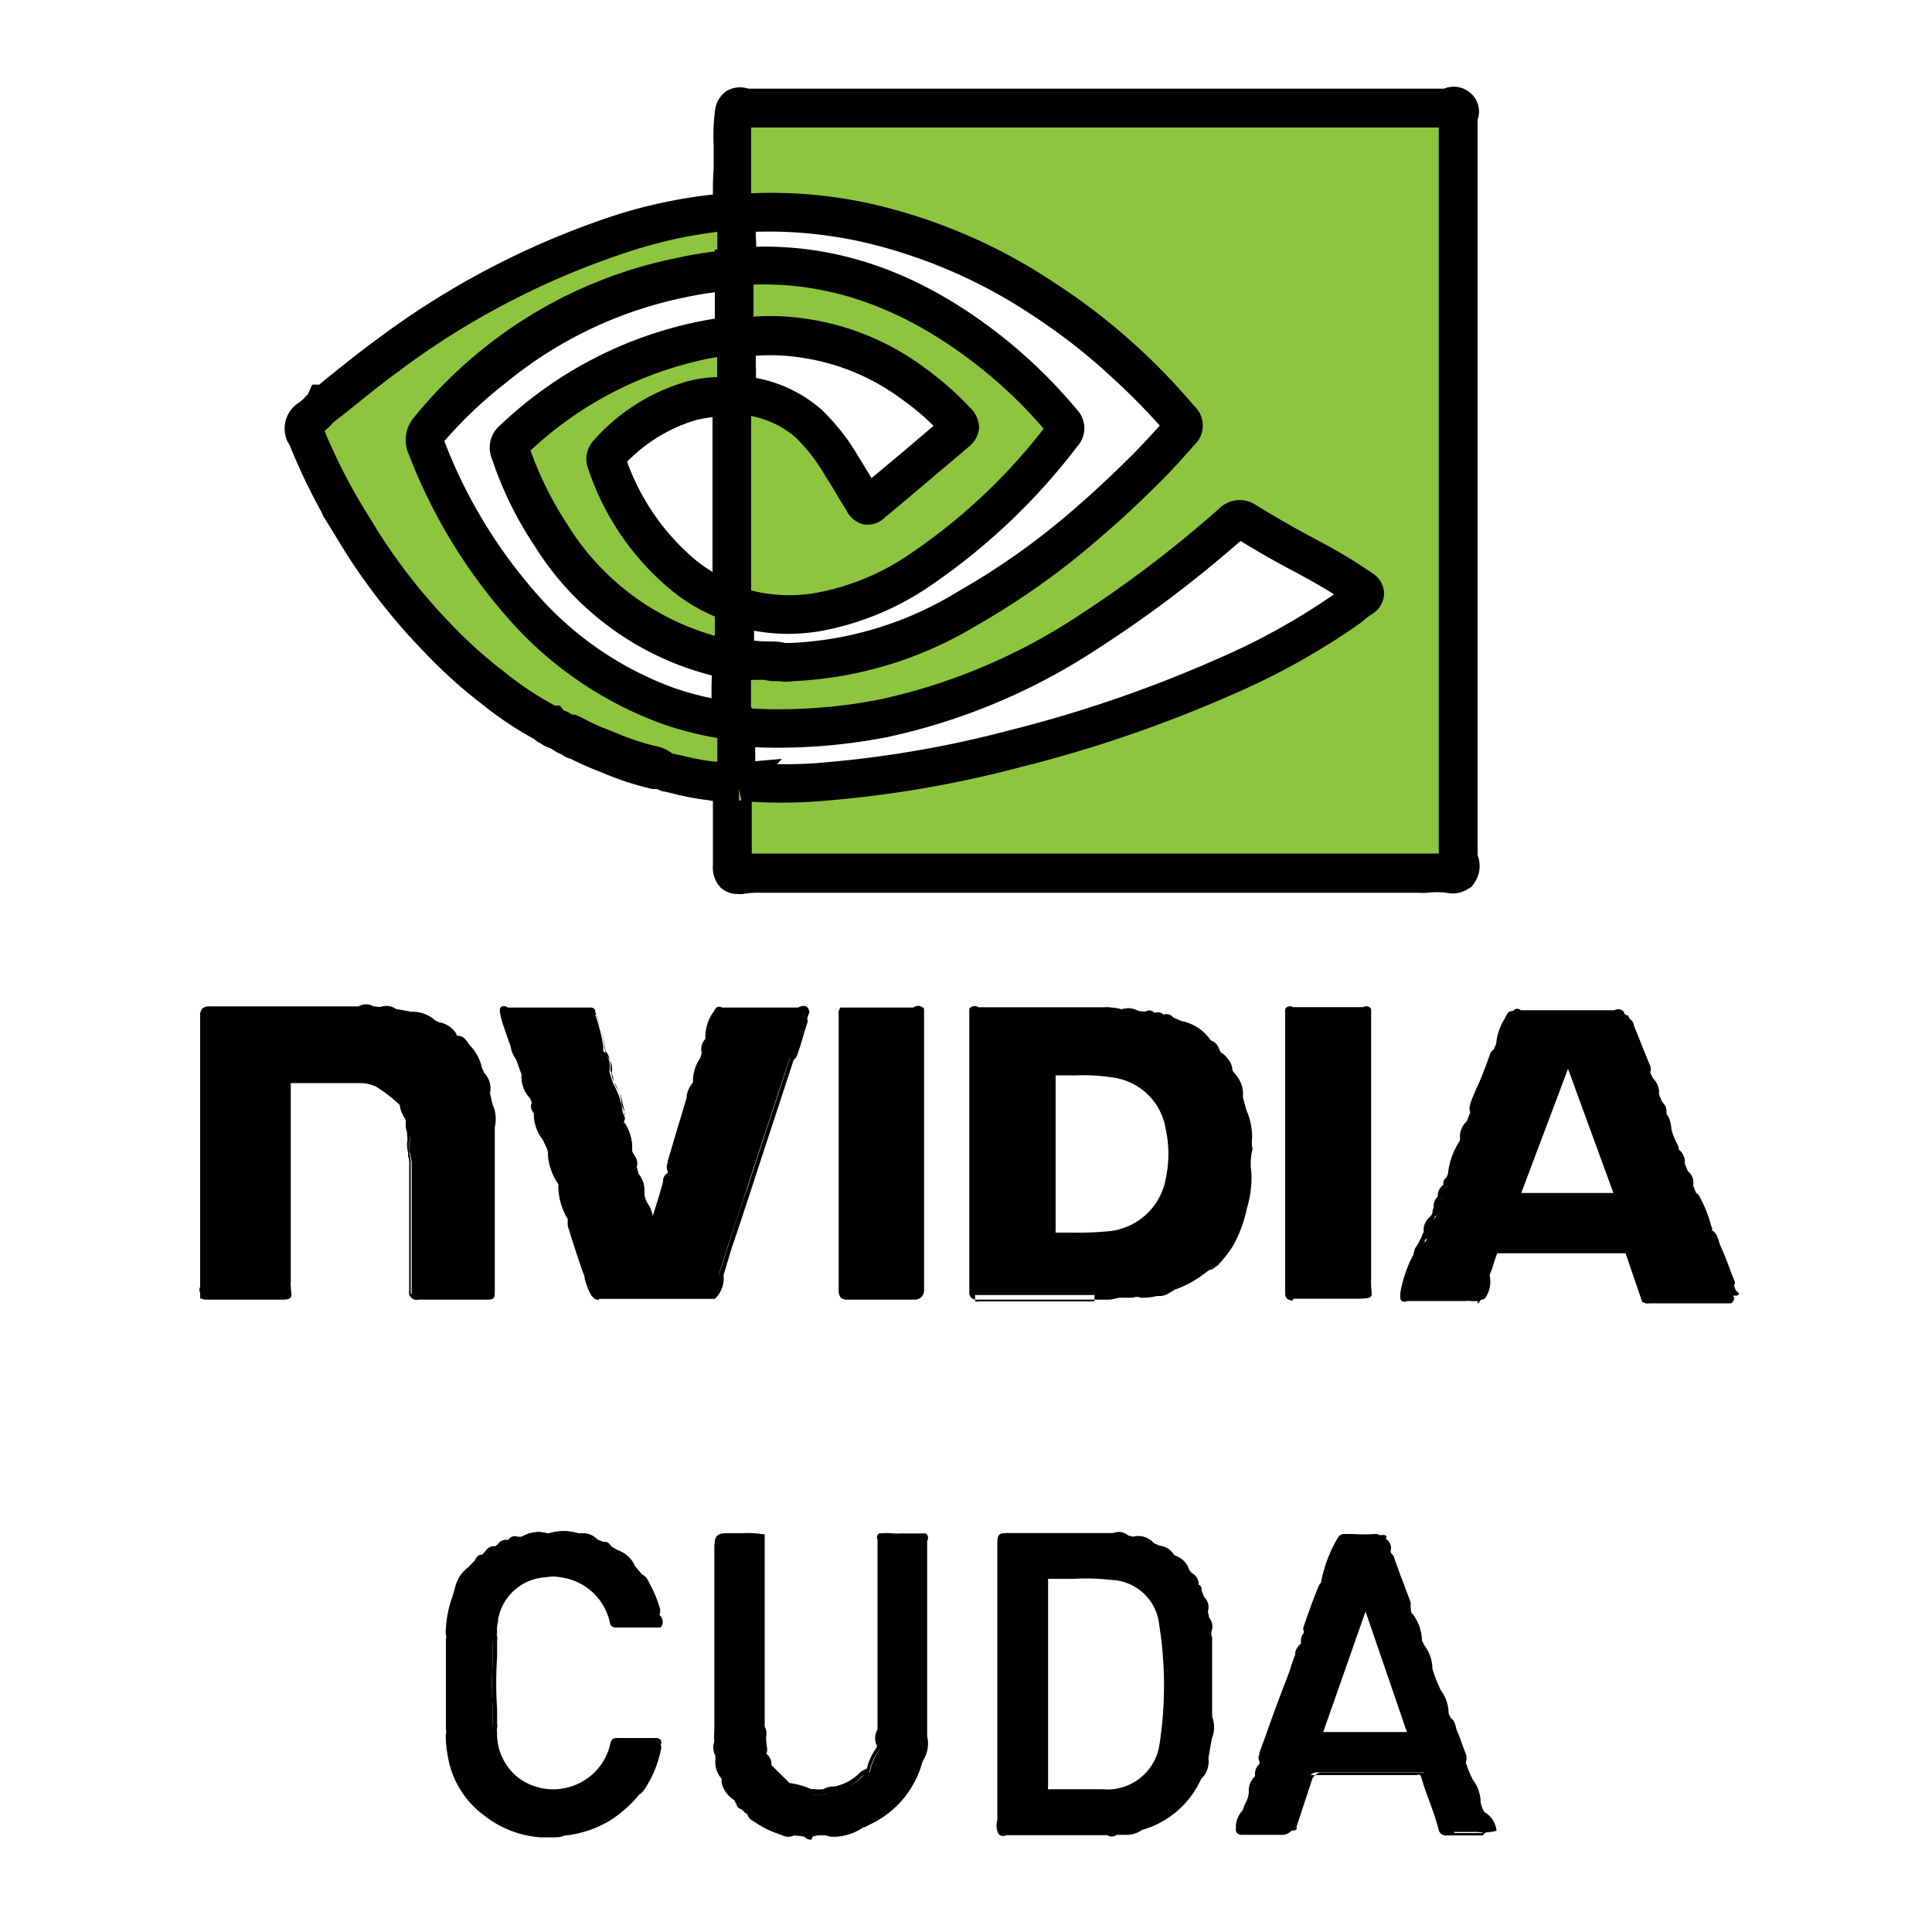<svg id="Layer_1" data-name="Layer 1" xmlns="http://www.w3.org/2000/svg" viewBox="0 0 100 100"><defs><style>.cls-1{fill:#8dc53f;}</style></defs><title>Nvidia Cuda</title><path class="cls-1" d="M75.48,6.05c0,.11,0,.23,0,.34V44.17c0,.12,0,.23,0,.35a.51.51,0,0,1,0,.65.48.48,0,0,1-.37.06,7.87,7.87,0,0,0-1.61-.06H39.53a5.47,5.47,0,0,0-1.34.1.26.26,0,0,1-.21-.06.83.83,0,0,1-.08-.49c0-1,0-2,0-3.06a7,7,0,0,0,0-1,.61.61,0,0,1,.05-.12.55.55,0,0,1,.48-.07,25.05,25.05,0,0,0,4.5,0,58,58,0,0,0,9.62-1.69A67.52,67.52,0,0,0,63.45,35a35.44,35.44,0,0,0,6.44-3.62c.21-.15.4-.32.61-.46s.22-.31,0-.46a24.38,24.38,0,0,0-2.24-1.37c-1.26-.7-2.53-1.37-3.75-2.13a.51.51,0,0,0-.71.07,62,62,0,0,1-7.74,5.84,31,31,0,0,1-10.33,4.28,28.82,28.82,0,0,1-6.75.49,1.63,1.63,0,0,1-.57-.1c-.17-.09-.43-.08-.49-.34a17.89,17.89,0,0,1,0-2.74c.16-.06.06-.25.16-.34a.69.69,0,0,1,.49,0c.63.11,1.29.09,1.93.18a1.43,1.43,0,0,0,.41,0,19.23,19.23,0,0,0,9.15-2.78,38.47,38.47,0,0,0,6.35-4.55c.91-.78,1.79-1.61,2.65-2.45.68-.67,1.32-1.37,2-2.09.29-.33.3-.4,0-.75a32.85,32.85,0,0,0-2.8-2.86A31.15,31.15,0,0,0,54,15.49a27.91,27.91,0,0,0-9.22-4A23.71,23.71,0,0,0,39,11a1.88,1.88,0,0,1-1-.09.5.5,0,0,1,0-.13c-.08-.91,0-1.81,0-2.72a13.4,13.4,0,0,1,0-2.1c.07-.46.12-.5.6-.38l.39,0h35.7l.38,0a.33.33,0,0,1,.45,0C75.61,5.72,75.52,5.89,75.48,6.05Z"/><path d="M38.17,46.27a1.24,1.24,0,0,1-.87-.33l-.14-.17a1.55,1.55,0,0,1-.26-1v-.66c0-.82,0-1.65,0-2.48,0-.11,0-.23,0-.35a5,5,0,0,0,0-.55V40.6l0-.14a1.42,1.42,0,0,1,.19-.48l.16-.19a1.42,1.42,0,0,1,1.23-.34,22.53,22.53,0,0,0,4.35,0,55.74,55.74,0,0,0,9.46-1.66A66.52,66.52,0,0,0,63,34.11a34.38,34.38,0,0,0,6.05-3.35c-.4-.25-.83-.5-1.31-.77l-.64-.35c-1-.52-1.94-1.06-2.89-1.64a63.25,63.25,0,0,1-7.66,5.75,32,32,0,0,1-10.66,4.41,29.64,29.64,0,0,1-7,.51,3,3,0,0,1-.86-.15l-.15-.07a1.32,1.32,0,0,1-1-1l0-.2a19.88,19.88,0,0,1,0-2.88l.06-.62.2-.08a1.42,1.42,0,0,1,.23-.28l.17-.13a1.66,1.66,0,0,1,1.16-.15,6.22,6.22,0,0,0,1,.09c.32,0,.63,0,.94.08l.08,0,.19,0a18,18,0,0,0,8.67-2.66,37.15,37.15,0,0,0,6.19-4.42c.84-.73,1.69-1.52,2.6-2.42.54-.53,1.08-1.11,1.66-1.75a32.58,32.58,0,0,0-2.48-2.5,30.28,30.28,0,0,0-4.08-3.19,26.62,26.62,0,0,0-8.89-3.83A22.32,22.32,0,0,0,39,12h-.17a2.31,2.31,0,0,1-1.36-.23l-.2-.11-.13-.19a1.17,1.17,0,0,1-.2-.42l0-.2c-.06-.73-.05-1.45,0-2.15V8.06c0-.19,0-.38,0-.56A9.91,9.91,0,0,1,37,5.8a1.44,1.44,0,0,1,.59-1.08,1.38,1.38,0,0,1,1.15-.13H74.74a1.31,1.31,0,0,1,1.41.26,1.26,1.26,0,0,1,.33,1.35V44.27a1.53,1.53,0,0,1-.22,1.5l-.1.14L76,46a1.45,1.45,0,0,1-1.13.21,4.29,4.29,0,0,0-1,0,3.08,3.08,0,0,1-.43,0H39.42a4.3,4.3,0,0,0-1,.07l-.19,0Zm.74-4.77v.18c0,.81,0,1.62,0,2.44v.06H74.47V6.6H38.88c0,.27,0,.56,0,.85s0,.41,0,.62v.67q0,.64,0,1.26H39a23.8,23.8,0,0,1,6.05.54,28.44,28.44,0,0,1,9.55,4.11A32.15,32.15,0,0,1,58.92,18a32.48,32.48,0,0,1,2.88,3,1.38,1.38,0,0,1,0,2.05c-.69.8-1.34,1.5-2,2.14-.94.93-1.82,1.75-2.7,2.5a39.12,39.12,0,0,1-6.51,4.66A20.07,20.07,0,0,1,41,35.26a2.16,2.16,0,0,1-.64,0c-.26,0-.52,0-.78-.07l-.71,0c0,.5,0,1,0,1.49H39a27.27,27.27,0,0,0,6.51-.47,30.31,30.31,0,0,0,10-4.14,61.73,61.73,0,0,0,7.61-5.76A1.49,1.49,0,0,1,65,26.14c1,.61,2,1.19,3.06,1.75l.65.35a25.1,25.1,0,0,1,2.32,1.43,1.26,1.26,0,0,1,.61,1.07,1.29,1.29,0,0,1-.63,1.05,2.83,2.83,0,0,0-.28.2l-.29.24a36.91,36.91,0,0,1-6.63,3.71,68.2,68.2,0,0,1-11,3.77A57.51,57.51,0,0,1,43,41.42,26.41,26.41,0,0,1,38.91,41.5Zm-.66-.67,0,.6h.12Zm0-.12,0,0Zm0-.28v.18h0ZM70,30.11Z"/><path d="M64.81,59.39a2.16,2.16,0,0,1,0-.51,3.38,3.38,0,0,0-.29-1.4c-.07-.24-.13-.47-.19-.71a1.43,1.43,0,0,0-.47-1.23l-.07-.15a.92.92,0,0,0-.48-.77c-.1,0-.11-.14-.16-.22s-.17-.35-.38-.39l-.08-.08a2.31,2.31,0,0,0-1.46-1l-.47-.2a.29.29,0,0,0-.38-.1c-.07,0-.1,0-.15-.07a.28.28,0,0,0-.31-.08h-.15c-.1-.07-.19-.15-.31-.08s-.36,0-.54-.08a1.4,1.4,0,0,0-.41-.13.5.5,0,0,0-.36.06h-.08a3.76,3.76,0,0,0-.66-.1.22.22,0,0,0-.11,0H50.65c-.12-.08-.24-.1-.34,0,0,4.86,0,9.73,0,14.6,0,.3.15.28.35.28h6a14.77,14.77,0,0,0,1.49,0l.69,0a.69.69,0,0,1,.49,0,3.07,3.07,0,0,0,.8-.09c.25,0,.55,0,.73-.29a5.3,5.3,0,0,0,1.92-1.08.35.35,0,0,0,.33-.16,6.51,6.51,0,0,0,.72-.94,7,7,0,0,0,.71-1.93,5.43,5.43,0,0,0,.23-1.88,3,3,0,0,1,.07-1.22A.56.56,0,0,0,64.81,59.39ZM60.46,61a3.41,3.41,0,0,1-3.16,2.87c-.86.11-1.72.05-2.58.08-.24,0-.23-.11-.23-.28V59.74c0-1.31,0-2.62,0-3.92,0-.25.06-.33.31-.32a18.68,18.68,0,0,1,2.8.11,3.39,3.39,0,0,1,2.86,2.79A6.33,6.33,0,0,1,60.46,61Z"/><path d="M57.45,67.27h-6.8a.49.49,0,0,1-.38-.1.42.42,0,0,1-.1-.32q0-3.48,0-7c0-2.54,0-5.09,0-7.63v0l0,0a.33.33,0,0,1,.47-.08h6.56a.33.33,0,0,1,.15,0,2.86,2.86,0,0,1,.69.1h0a.63.63,0,0,1,.42,0l.14,0a.91.91,0,0,1,.29.1l.17,0a.56.56,0,0,0,.28,0,.31.31,0,0,1,.39.07h.09a.43.43,0,0,1,.41.11l0,0a.42.42,0,0,1,.49.14l.44.19a2.38,2.38,0,0,1,1.51,1l0,0a.67.67,0,0,1,.43.44.59.59,0,0,1,0,.08c0,.06,0,.08.06.09a1,1,0,0,1,.55.84l.06.12a1.51,1.51,0,0,1,.48,1.29l.18.67a2.29,2.29,0,0,1,.27,1.06l0,.38a2.75,2.75,0,0,0,0,.5h0a.81.81,0,0,1,0,.16,2.53,2.53,0,0,0-.08,1v.17a4.3,4.3,0,0,1-.15,1.6c0,.1,0,.21-.08.32a7.1,7.1,0,0,1-.72,2,4.32,4.32,0,0,1-.53.72l-.2.24a.5.5,0,0,1-.39.21,5.23,5.23,0,0,1-1.89,1.06.87.87,0,0,1-.61.28l-.16,0a3,3,0,0,1-.84.09h0a.51.51,0,0,0-.4,0h-.73A5.16,5.16,0,0,1,57.45,67.27ZM56.66,67h.4c.34,0,.7,0,1,0l.68,0a.8.8,0,0,1,.53,0,2.43,2.43,0,0,0,.75-.08l.19,0c.19,0,.36-.05.46-.21l0,0h0a5,5,0,0,0,1.88-1.06l0,0h.06c.06,0,.11,0,.2-.11l.21-.24a3.6,3.6,0,0,0,.5-.68,6.92,6.92,0,0,0,.7-1.89c0-.11,0-.22.07-.33a3.93,3.93,0,0,0,.15-1.52v-.17a2.59,2.59,0,0,1,.09-1.1v-.07a1.93,1.93,0,0,1,0-.53c0-.11,0-.24,0-.37a2,2,0,0,0-.24-1v0l-.2-.73v0a1.27,1.27,0,0,0-.43-1.13l0,0-.09-.2a.76.76,0,0,0-.41-.67.33.33,0,0,1-.18-.21l0-.06c-.09-.19-.15-.3-.3-.33h0l-.11-.1a2.17,2.17,0,0,0-1.4-.91l-.53-.25c-.1-.11-.16-.11-.23-.07a.27.27,0,0,1-.26-.06l0,0a.17.17,0,0,0-.19-.05H59.7l0,0c-.11-.09-.13-.09-.17-.07a.61.61,0,0,1-.45,0,.53.53,0,0,0-.17,0h0l0,0a.44.44,0,0,0-.21-.07l-.16,0a.41.41,0,0,0-.27,0l0,0H58a2.84,2.84,0,0,0-.65-.1h0l0,0H50.61l0,0c-.08-.06-.12,0-.14,0q0,3.8,0,7.59,0,3.48,0,7c0,.1,0,.13,0,.14a.37.37,0,0,0,.17,0h6Zm-2-2.93a.35.35,0,0,1-.25-.09.36.36,0,0,1-.09-.3c0-1,0-2,0-3V58.71c0-1,0-1.93,0-2.89a.47.47,0,0,1,.1-.35.5.5,0,0,1,.35-.1h.9a10.36,10.36,0,0,1,1.92.11,3.5,3.5,0,0,1,2.95,2.89,6.18,6.18,0,0,1,0,2.64h0a3.54,3.54,0,0,1-3.27,3,13.3,13.3,0,0,1-1.66.06H54.7Zm-.08-.27s0,0,.1,0h.93a15,15,0,0,0,1.63-.06A3.32,3.32,0,0,0,60.34,61h0a6,6,0,0,0,0-2.54,3.2,3.2,0,0,0-2.75-2.69,9.79,9.79,0,0,0-1.87-.11H54.8c-.12,0-.15,0-.16,0s0,0,0,.16c0,1,0,1.93,0,2.9v1.94c0,1,0,2,0,3a.45.45,0,0,0,0,.14Z"/><path d="M19.36,56.05a2.26,2.26,0,0,0-.88-.2c-1.23,0-2.45,0-3.68,0a.7.7,0,0,0,0,.38v10a1.61,1.61,0,0,0,0,.31c.09.59.09.59-.49.59H10.86a.67.67,0,0,1-.37,0l0-.23a.21.21,0,0,1,0-.23c0-.58,0-1.15,0-1.73,0-4.1,0-8.21,0-12.31,0-.29.06-.38.37-.38,2.57,0,5.15,0,7.73,0a.62.62,0,0,1,.69,0h.11a.66.66,0,0,0,.44,0,.78.78,0,0,1,.61.14l.85.16a1.53,1.53,0,0,1,1.15.41l.24.12a1.2,1.2,0,0,1,.84.56.19.19,0,0,0,.16.14c.26,0,.35.21.48.37a2.62,2.62,0,0,1,.66,1.18l.14.32a1,1,0,0,1,.27,1l.15.62a1.87,1.87,0,0,1,.11,1.12v8.28c0,.57.07.5-.52.5H21.65c-.26,0-.35-.05-.34-.35,0-2.22,0-4.43,0-6.65a2.38,2.38,0,0,0-.11-.53,2,2,0,0,1,0-.48,1.26,1.26,0,0,0,0-.43A1.29,1.29,0,0,1,21,58c0-.07,0-.13-.06-.16a1.32,1.32,0,0,1-.25-.69c0-.06,0-.07-.06-.08A7.62,7.62,0,0,0,19.36,56.05Z"/><path d="M10.68,67.27a.5.5,0,0,1-.26-.06l-.06,0V66.9a.29.29,0,0,1,0-.29v-.52c0-.39,0-.79,0-1.18V63.54c0-3.65,0-7.29,0-10.94a.55.55,0,0,1,.11-.4.6.6,0,0,1,.39-.11h7.7a.75.75,0,0,1,.77,0h.1a.63.63,0,0,0,.36,0,.87.87,0,0,1,.7.13l.8.15a1.72,1.72,0,0,1,1.23.44l.19.1a1.29,1.29,0,0,1,.92.62c0,.07,0,.07.06.08.27,0,.4.18.51.33l.06.09.09.11a2.34,2.34,0,0,1,.59,1.11l.12.28a1.15,1.15,0,0,1,.3,1.06l.14.59a1.83,1.83,0,0,1,.11,1.17V66.8c0,.2,0,.31-.07.39s-.19.08-.39.08H21.65a.39.39,0,0,1-.47-.47c0-1.48,0-3,0-4.46V60.15a1.28,1.28,0,0,0-.06-.33c0-.06,0-.11,0-.17a1.8,1.8,0,0,1-.05-.51.92.92,0,0,0,0-.38,1.27,1.27,0,0,0,0-.14,1.36,1.36,0,0,1-.06-.64v0h0l0,0a1.48,1.48,0,0,1-.27-.74l0,0a7.59,7.59,0,0,0-1.28-1,2,2,0,0,0-.82-.18c-1.19,0-2.4,0-3.59,0a.76.76,0,0,0,0,.16.34.34,0,0,1,0,.1V66.32a.74.74,0,0,0,0,.21c0,.34.08.5,0,.62s-.26.12-.59.12H10.86s-.06,0-.08,0ZM10.61,67a.74.74,0,0,0,.15,0h3.52a1.25,1.25,0,0,0,.4,0,1.88,1.88,0,0,0,0-.42.76.76,0,0,1,0-.26V56.24a.28.28,0,0,0,0-.09.58.58,0,0,1,.07-.35l0-.06h.07c1.22-.06,2.46,0,3.66,0a2.4,2.4,0,0,1,.95.2h0a8.32,8.32,0,0,1,1.3,1,.17.17,0,0,1,.11.08.37.37,0,0,1,0,.12,1.29,1.29,0,0,0,.19.58.2.2,0,0,1,.1.3,1,1,0,0,0,.06.5.65.65,0,0,1,0,.13,1,1,0,0,1,0,.45,1.75,1.75,0,0,0,0,.46c0,.06,0,.11,0,.16a1.24,1.24,0,0,1,.07.4v2.19c0,1.47,0,3,0,4.47,0,.13,0,.17,0,.18s.15,0,.19,0h3.71s0-.11,0-.2V58.36a1.68,1.68,0,0,0-.09-1.07l-.17-.67v0a.89.89,0,0,0-.24-.87l0,0-.14-.35a2.24,2.24,0,0,0-.55-1l-.09-.11a.86.86,0,0,1-.07-.1c-.1-.15-.16-.22-.31-.22a.33.33,0,0,1-.27-.21,1,1,0,0,0-.75-.49h0l-.24-.13a1.48,1.48,0,0,0-1.08-.4h0l-.92-.18a.59.59,0,0,0-.51-.11.72.72,0,0,1-.48,0h-.13l0,0c-.17-.13-.33-.1-.57,0H10.85c-.12,0-.18,0-.21,0a.43.43,0,0,0,0,.22c0,3.65,0,7.29,0,10.94v1.37c0,.39,0,.79,0,1.18v.59l0,0s0,0,0,.11l0,0Z"/><path d="M89.86,66.81a2.72,2.72,0,0,1-.11-.25.31.31,0,0,0,0-.32c-.23-.57-.42-1.16-.68-1.71-.13-.27-.13-.61-.4-.81-.1,0,0-.16-.09-.23A6.43,6.43,0,0,0,88,62a.43.43,0,0,0-.21-.25l-.15-.39a.88.88,0,0,0-.31-.77l-.16-.39a.71.71,0,0,0-.25-.68.07.07,0,0,1-.06-.09s0-.09,0-.13a3.52,3.52,0,0,1-.39-1,1,1,0,0,0-.29-.73s0,0,0,0c0-.24,0-.5-.29-.65l-.15-.38a1.16,1.16,0,0,0-.35-.92,2.56,2.56,0,0,1-.11-.24.58.58,0,0,0-.06-.41l-.84-2.11c0-.11-.08-.24-.21-.31s-.09-.22-.22-.26a.37.37,0,0,0-.38,0H78.71a.25.25,0,0,0-.4.06,3.45,3.45,0,0,0-.52,1.49,3.05,3.05,0,0,0-.13.32.39.39,0,0,0-.21.26c-.32.86-.68,1.71-1,2.56,0,.13-.14.26,0,.4-.07.18-.14.36-.22.54a1,1,0,0,0-.32.85c0,.09,0,.2-.14.24a3.79,3.79,0,0,0-.6,1.62.66.66,0,0,1-.19.38c0,.07-.12.13-.08.23s0,.12,0,.16a.59.59,0,0,0-.24.53.24.24,0,0,0,0,.08.58.58,0,0,0-.2.55c-.09.18-.07.41-.25.54a.79.79,0,0,0-.21.62c0,.2-.17.33-.19.52-.28.13-.23.44-.34.66a6.87,6.87,0,0,0-.72,2,.59.59,0,0,0,0,.13c0,.3.19.18.3.19,1,0,2,0,2.93,0,.29,0,.57.14.87,0A1.49,1.49,0,0,0,77.1,66c.21-.48.3-1,.55-1.47a.4.4,0,0,1,.26,0h6.38a.39.39,0,0,1,.26,0l.87,2.53c.13.1.27,0,.41,0,1.35,0,2.71,0,4.06,0C90.09,67,90,66.91,89.86,66.81Zm-11.3-4.89L81.17,55c.85,2.35,1.68,4.62,2.52,6.92Z"/><path d="M76.48,67.34a1.86,1.86,0,0,1-.34,0,1.45,1.45,0,0,0-.3,0c-1.07,0-2.12,0-2.93,0h-.06a.33.33,0,0,1-.3,0c-.1-.09-.07-.24-.07-.29l0-.13a6.47,6.47,0,0,1,.69-2l0-.08a.8.8,0,0,0,.06-.2,4.71,4.71,0,0,0,.38-.69c0-.09.09-.15.08-.22A.85.85,0,0,1,74,63a.43.43,0,0,0,.15-.29c0-.06,0-.12.06-.19a.68.68,0,0,1,.21-.59v0a.68.68,0,0,1,.3-.61v0a.29.29,0,0,1,.08-.31l0,0a.48.48,0,0,0,.15-.3,3.89,3.89,0,0,1,.62-1.68l0,0,0,0s0,0,0-.09v0a1.08,1.08,0,0,1,.35-.9l.18-.47a.53.53,0,0,1,0-.4l0-.05c.13-.35.28-.7.42-1s.41-1,.59-1.52a.51.51,0,0,1,.23-.3c0-.09.07-.17.1-.26a2.89,2.89,0,0,1,.41-1.26c.05-.08.09-.17.13-.25a.33.33,0,0,1,.23-.19.38.38,0,0,1,.32.06h4.78a.52.52,0,0,1,.47,0,.39.39,0,0,1,.2.2.56.56,0,0,0,0,.08.6.6,0,0,1,.23.32v0c.18.44.36.88.53,1.32l.32.78a.78.78,0,0,1,.07.45l.09.18a1.25,1.25,0,0,1,.36,1l.13.32a.8.8,0,0,1,.3.64v.06a1.21,1.21,0,0,1,.31.79,3.26,3.26,0,0,0,.36.92.19.19,0,0,1,.06.21h0a.84.84,0,0,1,.3.76l.13.33a.93.93,0,0,1,.33.83c0,.1.09.2.13.31a.5.5,0,0,1,.23.31,3.89,3.89,0,0,0,.21.53,2.78,2.78,0,0,1,.31,1,.23.23,0,0,1,0,.11.1.1,0,0,0,0,0,1,1,0,0,1,.36.6,1.58,1.58,0,0,0,.09.26c.16.34.29.69.42,1s.17.46.27.69a.53.53,0,0,1,0,.38l.08.16h0c.07.08.17.17.15.3a.28.28,0,0,1-.16.22l0,0h-4.2a.53.53,0,0,1-.39-.08l0,0-.86-2.51h-6.7a5,5,0,0,0-.31.79c-.06.2-.13.41-.21.61a1.59,1.59,0,0,1-.43,1.21l0,0A.65.65,0,0,1,76.48,67.34ZM75.85,67a1.86,1.86,0,0,1,.34,0,1,1,0,0,0,.45,0A1.38,1.38,0,0,0,77,66v0c.08-.2.15-.41.22-.61a4.85,4.85,0,0,1,.33-.87l0,0a.39.39,0,0,1,.28-.07h6.48a.48.48,0,0,1,.29.07l0,0L85.53,67a.33.33,0,0,0,.18,0h4.14l0,0-.09-.09,0,0-.15-.3,0-.06s0-.1,0-.2-.19-.48-.27-.71-.26-.68-.41-1a1.82,1.82,0,0,1-.11-.3.81.81,0,0,0-.26-.46.26.26,0,0,1-.12-.22v0l0,0v0a2.45,2.45,0,0,0-.29-.94,4.66,4.66,0,0,1-.22-.56.3.3,0,0,0-.14-.18l0,0,0,0-.15-.38V61.3a.7.7,0,0,0-.27-.66l0,0-.17-.42v0a.57.57,0,0,0-.2-.55.3.3,0,0,1-.1-.09.19.19,0,0,1,0-.15h0l0,0a3.8,3.8,0,0,1-.4-1,.89.89,0,0,0-.24-.65h0l0-.07a.11.11,0,0,1,0-.08v-.05c0-.24-.05-.39-.21-.48l0,0-.18-.46v0a1,1,0,0,0-.31-.82l0,0-.14-.29,0-.05a.4.4,0,0,0,0-.29l-.33-.81c-.17-.44-.35-.88-.53-1.32l0-.05a.38.38,0,0,0-.13-.21.37.37,0,0,1-.13-.16c0-.06,0-.07-.06-.08s-.21-.07-.28,0l0,0H78.67l0,0a.19.19,0,0,0-.15,0s0,0-.06,0l-.14.27a2.61,2.61,0,0,0-.38,1.17v0a3.05,3.05,0,0,1-.13.32l0,0,0,0a.3.3,0,0,0-.14.19c-.19.51-.4,1-.6,1.52L76.55,57l0,.06c0,.12-.06.17,0,.23l0,0-.27.64a.89.89,0,0,0-.29.74v0l0,.07a.33.33,0,0,1-.17.26,3.7,3.7,0,0,0-.56,1.53A.67.67,0,0,1,75,61l0,0c0,.05,0,.05,0,.07a.25.25,0,0,1-.11.33c-.12.07-.16.21-.17.42a.81.81,0,0,1,0,.11l0,0c-.15.17-.21.28-.17.43l0,0,0,0a.84.84,0,0,0,0,.17.68.68,0,0,1-.24.41.64.64,0,0,0-.15.5.58.58,0,0,1-.12.38.48.48,0,0,0-.08.18v.07l-.07,0c-.13.06-.16.17-.2.34a1.21,1.21,0,0,1-.08.25l0,.08a6.56,6.56,0,0,0-.68,1.87l0,.14a.15.15,0,0,0,0,.08l.08,0h.1c.81,0,1.86,0,2.92,0Zm11-7.66h.11l-.12,0A0,0,0,0,0,86.8,59.35ZM83.87,62H78.38l2.79-7.4.11.32,2.53,6.92Zm-5.13-.25h4.77l-2.35-6.43Z"/><path d="M26.29,52.22l4.31,0s.11,0,.12.08a8.06,8.06,0,0,1,.51,1.91c0,.08-.05.18.05.24a1.12,1.12,0,0,1,.26,1,5.73,5.73,0,0,0,.23.7,3.66,3.66,0,0,1,.44,1.29c0,.18.18.35.09.56v.15a2.2,2.2,0,0,1,.42,1.4l.05.22a.58.58,0,0,1,.19.63l.11.45a1,1,0,0,1,.27.86,1.41,1.41,0,0,0,.19.6c.26.34.25.78.44,1.2.23-.78.49-1.51.68-2.26,0-.15,0-.32.22-.39a.2.2,0,0,0,0-.24c-.07-.16,0-.3,0-.45.33-1.09.65-2.18,1-3.28a1.69,1.69,0,0,1,.27-.67c0-.08.15-.11.1-.23a2,2,0,0,1,.29-1.08,1.07,1.07,0,0,0,.17-.46.58.58,0,0,1,.16-.61s.07,0,.06-.08a2.09,2.09,0,0,1,.4-1.39l.08-.15a.16.16,0,0,1,.22,0h3.62c.35-.14.42-.12.44.15l-.12.32a.25.25,0,0,1,0,.22c-.18.55-.32,1.11-.52,1.65a.35.35,0,0,1-.16.2q-1.11,3.36-2.21,6.72c-.49,1.49-1,3-1.46,4.47a1.29,1.29,0,0,1-.4,1.19H31.24c-.13,0-.28.06-.4-.06L30.77,67a5.26,5.26,0,0,1-.48-1.29c-.24-.71-.48-1.43-.7-2.15a.82.82,0,0,1-.06-.41c0-.08.06-.19-.07-.23A3.12,3.12,0,0,1,29,61.4c0-.12,0-.21-.08-.31a2.79,2.79,0,0,1-.53-1.47,1.53,1.53,0,0,0-.17-.69,2.12,2.12,0,0,1-.46-1.39c0-.06,0-.06-.07-.08s-.19-.22-.08-.38a.7.7,0,0,0-.13-.39,1.44,1.44,0,0,1-.34-1.07l-.31-.85a2.53,2.53,0,0,1-.35-.87c-.16-.45-.32-.89-.44-1.34C26,52.36,25.93,52.12,26.29,52.22Z"/><path d="M31,67.28a.37.37,0,0,1-.28-.11l-.09-.08a3.29,3.29,0,0,1-.37-.94c0-.12-.07-.25-.12-.38-.29-.85-.51-1.52-.7-2.15v0a.79.79,0,0,1-.05-.41.17.17,0,0,1,0-.1v0h0l0,0a3.39,3.39,0,0,1-.49-1.6v0s0-.07,0-.13a.36.36,0,0,0,0-.09,3,3,0,0,1-.54-1.51v0a.76.76,0,0,0-.1-.43L28.1,59a2.14,2.14,0,0,1-.47-1.41l-.05,0,0-.05a.4.4,0,0,1-.06-.43.58.58,0,0,0-.11-.29A1.55,1.55,0,0,1,27,55.63l-.29-.8a1.59,1.59,0,0,1-.28-.64c0-.08-.05-.17-.08-.25-.15-.43-.32-.89-.44-1.35,0-.11-.09-.32,0-.44s.3-.07.37,0h0l4.29,0c.17,0,.22.1.24.16l0,.07a7.8,7.8,0,0,1,.49,1.87v.09a.11.11,0,0,0,0,0l0,0a1.28,1.28,0,0,1,.29,1.06,1.47,1.47,0,0,1,.08.28,1.11,1.11,0,0,0,.13.36,2.52,2.52,0,0,1,.37,1c0,.11,0,.21.08.32a.69.69,0,0,0,.05.13.69.69,0,0,1,0,.48v.09a2.43,2.43,0,0,1,.42,1.44l0,.15a.72.72,0,0,1,.21.69l.1.39a1.09,1.09,0,0,1,.27.92l0,.09a1.09,1.09,0,0,0,.15.45,2,2,0,0,1,.3.73l0,.13.14-.44c.16-.49.31-1,.43-1.44a.64.64,0,0,1,0-.07.47.47,0,0,1,.24-.39.08.08,0,0,0,0-.08.55.55,0,0,1,0-.46.31.31,0,0,0,0-.08c.21-.68.4-1.35.6-2,.13-.42.25-.84.38-1.26l0-.12a1.48,1.48,0,0,1,.25-.58.27.27,0,0,1,.08-.1l0,0v0a2.07,2.07,0,0,1,.3-1.15,1,1,0,0,0,.15-.39.73.73,0,0,1,.19-.71l0,0a2.23,2.23,0,0,1,.43-1.42l.08-.14a.26.26,0,0,1,.35-.07H41.3c.18-.08.33-.12.45-.05a.38.38,0,0,1,.14.31v0l-.11.29a.41.41,0,0,1,0,.27c-.07.21-.14.42-.2.64s-.2.67-.32,1a.51.51,0,0,1-.18.25l-.55,1.68q-.82,2.49-1.64,5c-.33,1-.65,2-1,3L37.45,66A1.47,1.47,0,0,1,37,67.23l0,0H31Zm-.17-.34.06,0s.1,0,.21,0h5.74A1.22,1.22,0,0,0,37.2,66v0l.48-1.49c.32-1,.64-2,1-3,.54-1.66,1.09-3.33,1.64-5l.58-1.78,0,0s.07-.06.1-.14c.12-.32.22-.67.32-1s.13-.43.2-.64a.11.11,0,0,0,0-.11l0-.06.13-.35c0-.07,0-.09,0-.1l-.24.09H37.66l0,0,0,0-.08.14a2,2,0,0,0-.38,1.31A.19.19,0,0,1,37,54a.45.45,0,0,0-.1.47v0a1.25,1.25,0,0,1-.18.51,1.69,1.69,0,0,0-.27,1,.25.25,0,0,1-.08.26l0,0,0,0a1.14,1.14,0,0,0-.22.5l0,.12c-.13.42-.25.84-.38,1.26-.2.67-.39,1.35-.6,2l0,.09a.38.38,0,0,0,0,.27A.3.3,0,0,1,35,61l0,0c-.07,0-.09.09-.12.22a.31.31,0,0,1,0,.08c-.12.49-.27,1-.43,1.46-.09.26-.17.53-.25.81l-.1.32-.14-.31a4,4,0,0,1-.17-.53,1.71,1.71,0,0,0-.25-.64,1.34,1.34,0,0,1-.19-.55l0-.13h0A.82.82,0,0,0,33,61l0,0-.13-.51v0a.45.45,0,0,0-.15-.5l0,0,0-.27a2.14,2.14,0,0,0-.4-1.34l0,0V58a.42.42,0,0,0,0-.32.88.88,0,0,1,0-.15c0-.11-.05-.23-.08-.34a2.27,2.27,0,0,0-.34-.92,1.35,1.35,0,0,1-.16-.45c0-.09-.05-.18-.08-.27l0,0v0a1,1,0,0,0-.23-.88.28.28,0,0,1-.09-.28v0a7.54,7.54,0,0,0-.47-1.81l0-.06h0l-4.33,0c-.1,0-.13,0-.13,0s0,0,0,.19a13,13,0,0,0,.44,1.33c0,.09.05.18.08.28a1.42,1.42,0,0,0,.25.56l0,0,.32.87v0a1.32,1.32,0,0,0,.32,1,.83.83,0,0,1,.16.47v0l0,0c0,.05,0,.08.05.18v0a.13.13,0,0,1,.1.08.15.15,0,0,1,0,.12,1.93,1.93,0,0,0,.43,1.3l0,0a1.22,1.22,0,0,0,.07.17,1,1,0,0,1,.1.55A2.72,2.72,0,0,0,29,61l0,.05a.21.21,0,0,0,0,.07.44.44,0,0,1,.05.29,3,3,0,0,0,.44,1.42.25.25,0,0,1,.11.26,0,0,0,0,0,0,0l0,0v0a.47.47,0,0,0,0,.3v0c.19.63.41,1.29.7,2.14l.12.4A3.13,3.13,0,0,0,30.86,66.94Zm6-13.15Z"/><path d="M62.68,88.92V84.84a.72.72,0,0,1,0-.48.58.58,0,0,0-.14-.53c0-.13-.05-.26-.07-.38a.67.67,0,0,0-.18-.69l-.16-.39c0-.08,0-.16-.08-.2A.15.15,0,0,1,62,82c-.06-.18-.1-.39-.31-.48a.65.65,0,0,1-.23-.31,1,1,0,0,0-.68-.64s-.07,0-.08-.06a.85.85,0,0,0-.7-.45l-.3-.11a.94.94,0,0,0-1-.31l-.31-.08a.59.59,0,0,0-.69-.11c-1.81,0-3.62,0-5.43,0-.47,0-.47,0-.47.46V94c0,.29-.15.58,0,.87a.19.19,0,0,0,.28,0h5.32a.29.29,0,0,0,.36,0,.42.42,0,0,1,.42,0,1.37,1.37,0,0,0,.9-.24,4.68,4.68,0,0,0,3-2.6,1.17,1.17,0,0,0,.35-1c.07-.34.13-.67.19-1A1.4,1.4,0,0,0,62.68,88.92Zm-2.57,1.49a2.84,2.84,0,0,1-3.06,2.32c-.89,0-1.77,0-2.66,0-.25,0-.29-.08-.29-.31,0-1.76,0-3.52,0-5.28s0-3.49,0-5.24c0-.24,0-.33.31-.32a30.88,30.88,0,0,1,3.19.07,2.68,2.68,0,0,1,2.55,2.43A20.3,20.3,0,0,1,60.11,90.41Z"/><path d="M57.55,95.06a.39.39,0,0,1-.23-.07H52.07a.3.3,0,0,1-.4-.09.93.93,0,0,1-.05-.67,2.48,2.48,0,0,0,0-.27q0-5.8,0-11.6V79.94c0-.53.06-.59.58-.59h1.9c1.15,0,2.35,0,3.53,0a.72.72,0,0,1,.77.13l.24.06a1.06,1.06,0,0,1,1.08.33L60,80a1,1,0,0,1,.78.5h0a1.15,1.15,0,0,1,.76.71l0,0a.48.48,0,0,0,.17.22.66.66,0,0,1,.33.48l0,.11s0,0,0,0a.26.26,0,0,1,.15.3l.13.33a.74.74,0,0,1,.2.76l.07.32a.74.74,0,0,1,.15.61.56.56,0,0,0,0,.42v4.09A1.54,1.54,0,0,1,62.72,90l-.17,1a1.26,1.26,0,0,1-.38,1.08,4.8,4.8,0,0,1-3.06,2.64,1.39,1.39,0,0,1-.86.25H58.1c-.15,0-.22,0-.3,0A.47.47,0,0,1,57.55,95.06ZM52,94.74h5.4l0,0a.18.18,0,0,0,.23,0,.51.51,0,0,1,.5,0h.07a1.09,1.09,0,0,0,.73-.21l0,0A4.52,4.52,0,0,0,62,92l0,0A1,1,0,0,0,62.3,91h0l.18-1a1.3,1.3,0,0,0,.09-1v-4.1a.82.82,0,0,1,0-.54.45.45,0,0,0-.11-.41l0,0-.09-.45v0a.53.53,0,0,0-.15-.56l0,0L62,82.39v0a.09.09,0,0,0,0-.06.26.26,0,0,1-.15-.25l0-.06c-.06-.16-.1-.27-.22-.33a.61.61,0,0,1-.27-.33l0,0a1,1,0,0,0-.58-.58.17.17,0,0,1-.19-.14.71.71,0,0,0-.59-.36h0l-.34-.15a.81.81,0,0,0-.88-.27h0l-.37-.1,0,0a.49.49,0,0,0-.56-.09h0c-1.18,0-2.39,0-3.55,0H52.24a1.2,1.2,0,0,0-.33,0,1.2,1.2,0,0,0,0,.32v2.42q0,5.79,0,11.6a1.75,1.75,0,0,1,0,.32.74.74,0,0,0,0,.49s0,0,.09,0Zm2.37-1.87a.42.42,0,0,1-.3-.1.45.45,0,0,1-.09-.34V85.88c0-1.33,0-2.65,0-4a.44.44,0,0,1,.11-.35.4.4,0,0,1,.33-.09c.41,0,.82,0,1.21,0a12.19,12.19,0,0,1,2,.06,2.82,2.82,0,0,1,2.66,2.54,20.48,20.48,0,0,1-.05,6.36h0a3,3,0,0,1-3.18,2.43c-.46,0-.92,0-1.37,0H54.37Zm0-11.15c-.09,0-.11,0-.12,0s0,.05,0,.17c0,1.32,0,2.64,0,4v6.55a.37.37,0,0,0,0,.17.29.29,0,0,0,.14,0h1.29c.45,0,.91,0,1.37,0A2.73,2.73,0,0,0,60,90.39h0A20,20,0,0,0,60,84.1a2.58,2.58,0,0,0-2.44-2.32,11.71,11.71,0,0,0-2-.06c-.41,0-.82,0-1.23,0Z"/><path d="M38.79,93.75c-.17,0-.24-.21-.38-.29s-.16,0-.16-.15l-.14-.24a1.34,1.34,0,0,1-.63-.84c0-.1,0-.16-.09-.23a1.2,1.2,0,0,1-.3-.92.43.43,0,0,0-.1-.39.78.78,0,0,1,0-.58,2.83,2.83,0,0,1,0-.65c0-3,0-6.1,0-9.16,0-.82,0-.83.82-.82a9.78,9.78,0,0,1,1.53,0V89c0,.14,0,.28,0,.42a.5.5,0,0,1,.09.24,1.42,1.42,0,0,0,0,.54c0,.2.13.4,0,.61a.06.06,0,0,0,.05.08c.2.13.21.35.24.55l0,.08c.33.3.63.63,1,.93l.08.07a4.11,4.11,0,0,1,1.24.36,1.84,1.84,0,0,0,.62,0,1.3,1.3,0,0,1,.54-.16A2.76,2.76,0,0,0,44.59,92a.61.61,0,0,1,.29-.17c.08-.06.18-.1.17-.23a3,3,0,0,1,.45-1,.29.29,0,0,0,0-.34.88.88,0,0,1,.08-.69c0-.94,0-1.87,0-2.8q0-3.54,0-7.07a.14.14,0,0,1,0-.2c.36,0,.72,0,1.09,0s.83,0,1.25,0a.19.19,0,0,1,0,.27c0,1.16,0,2.33,0,3.49,0,2.23,0,4.46,0,6.68a1.51,1.51,0,0,1-.22,1.24,4.92,4.92,0,0,1-2.66,3.21l-.36.19a2.66,2.66,0,0,1-1.64.48,1.51,1.51,0,0,0-1,0c-.18,0-.36,0-.48-.13l-.62-.1c-.27.17-.49,0-.72-.09A5.7,5.7,0,0,1,39,94.08.44.44,0,0,1,38.79,93.75Z"/><path d="M42,95.22a.44.44,0,0,1-.37-.16L41.11,95a.68.68,0,0,1-.61,0l-.16-.06a5.18,5.18,0,0,1-1.29-.64l-.1-.06a.56.56,0,0,1-.27-.34.54.54,0,0,1-.2-.16l-.13-.11a.26.26,0,0,1-.22-.22L38,93.17a1.44,1.44,0,0,1-.65-.9v-.06s0,0,0-.09l0-.05a1.33,1.33,0,0,1-.32-1c0-.15,0-.23-.05-.29l0,0v0a.91.91,0,0,1,0-.63,1.48,1.48,0,0,1,0-.42,1.8,1.8,0,0,0,0-.22q0-3.66,0-7.32V80.3c0-.45,0-.67.14-.81s.38-.14.81-.13h.47a5,5,0,0,1,1.08.05h.1V89c0,.1,0,.19,0,.29v.09a.62.62,0,0,1,.09.27v.15a1,1,0,0,0,0,.36v0l0,.17a.69.69,0,0,1,0,.45.67.67,0,0,1,.26.51v.07l0,0,.48.48.46.45,0,0a4.05,4.05,0,0,1,1.11.31l.14,0a1.46,1.46,0,0,0,.51,0,1.09,1.09,0,0,1,.41-.13l.15,0a2.57,2.57,0,0,0,1.28-.68.72.72,0,0,1,.33-.21h0c.08-.05.09-.06.08-.09v0a2.88,2.88,0,0,1,.47-1,.18.18,0,0,0,0-.22.9.9,0,0,1,.07-.76v-.83c0-.65,0-1.3,0-1.94,0-1.73,0-3.46,0-5.19V79.7a.26.26,0,0,1,.08-.33l.06,0a3.1,3.1,0,0,1,.68,0,3,3,0,0,0,.42,0c.45,0,.85,0,1.26,0h0l0,0a.29.29,0,0,1,.07.39v1c0,.81,0,1.62,0,2.43,0,1.59,0,3.18,0,4.77v1.91a1.65,1.65,0,0,1-.24,1.3,5,5,0,0,1-2.71,3.26l-.27.14-.09,0a2.66,2.66,0,0,1-1.64.49h-.09a1.36,1.36,0,0,0-.89,0Zm-.95-.5.72.11,0,0c.07.11.17.11.36.08a1.59,1.59,0,0,1,1,0h0a2.44,2.44,0,0,0,1.52-.45l.12-.06.27-.14a4.86,4.86,0,0,0,2.59-3.14l0,0a1.37,1.37,0,0,0,.2-1.14V88c0-1.59,0-3.18,0-4.77,0-.81,0-1.62,0-2.43v-1.1l0,0s0-.06,0-.08c-.39,0-.77,0-1.19,0a3.39,3.39,0,0,1-.45,0,3.74,3.74,0,0,0-.58,0v0l0,.06v1.88c0,1.73,0,3.46,0,5.19,0,.64,0,1.29,0,1.94v.91a.74.74,0,0,0-.08.6.4.4,0,0,1-.09.47,3,3,0,0,0-.41.9.33.33,0,0,1-.2.31l-.06,0a.43.43,0,0,0-.23.14,2.82,2.82,0,0,1-1.39.76l-.18,0a.86.86,0,0,0-.33.11l0,0a1.85,1.85,0,0,1-.62,0h-.07l-.13,0a3.53,3.53,0,0,0-1.07-.31h0l-.12-.09-.46-.46c-.16-.16-.32-.33-.49-.48l0,0-.07-.12a.36.36,0,0,0,0-.1c0-.17-.05-.28-.15-.35a.21.21,0,0,1-.11-.09.15.15,0,0,1,0-.15.49.49,0,0,0,0-.36,1.16,1.16,0,0,1,0-.18,1.3,1.3,0,0,1-.05-.43v-.14a.25.25,0,0,0-.06-.16l0,0v-.17c0-.1,0-.2,0-.3V79.63a4.77,4.77,0,0,0-.93,0h-.48c-.32,0-.55,0-.62.06s-.07.29-.07.63v1.84q0,3.66,0,7.32a1.94,1.94,0,0,1,0,.24,1,1,0,0,0,0,.38v.08a.64.64,0,0,0,0,.47.51.51,0,0,1,.11.43,1.17,1.17,0,0,0,.27.86l0,0a.35.35,0,0,1,.09.24,1.15,1.15,0,0,0,.56.75h0l.18.3v0l.07,0a.87.87,0,0,1,.2.16.48.48,0,0,0,.17.13l.08,0v.08a.32.32,0,0,0,.17.24l.1.06a5,5,0,0,0,1.22.61l.2.07c.18.08.29.12.42,0Z"/><path d="M76.83,93.79a1.55,1.55,0,0,1-.19-.48,2,2,0,0,0-.41-1.2,5.61,5.61,0,0,1-.36-.88.64.64,0,0,0,0-.45c-.16-.39-.28-.8-.45-1.18-.1-.23-.07-.52-.33-.67a2.56,2.56,0,0,0-.11-.24,2,2,0,0,0-.41-1.21,8.64,8.64,0,0,1-.43-1.1,2,2,0,0,0-.41-1.21l-.13-.26a2.32,2.32,0,0,0-.49-1.38c-.1-.08-.08-.21-.13-.32a.44.44,0,0,0,0-.37c-.27-.72-.55-1.43-.8-2.16a.49.49,0,0,0-.21-.31s-.07,0,0-.08a.54.54,0,0,0-.2-.61c-.06,0,0-.1,0-.15a.18.18,0,0,0-.16-.08,14.06,14.06,0,0,1-1.59,0,.23.23,0,0,0-.24.13l-.1.15a7.34,7.34,0,0,0-.77,2.08c0,.07,0,.13,0,.16a.27.27,0,0,0-.1.11c-.29.69-.53,1.39-.79,2.09a.27.27,0,0,0,0,.26l-.06.15c-.12.08-.12.21-.16.32s0,.19-.06.25-.22.34-.3.53c-.15.38-.25.77-.4,1.15-.51,1.29-1,2.6-1.44,3.91,0,.12-.14.25,0,.4a1.55,1.55,0,0,0-.08.23.52.52,0,0,0-.22.46V92a.91.91,0,0,0-.31.77c0,.38-.26.67-.35,1a1.11,1.11,0,0,0-.33.86c0,.17.07.2.23.2h2a.45.45,0,0,0,.32-.09.2.2,0,0,0,.09-.29l.78-2.36a.44.44,0,0,1,.49-.35c1.77,0,3.55,0,5.32,0a.38.38,0,0,1,.44.31c.28.85.64,1.68.86,2.54a.27.27,0,0,0,.31.23c.44,0,.88,0,1.31,0a2.49,2.49,0,0,0,1-.06A1.26,1.26,0,0,0,76.83,93.79Zm-8.52-4L70.68,83c.79,2.29,1.55,4.51,2.31,6.75Z"/><path d="M76.75,95H74.9a.38.38,0,0,1-.44-.32c-.14-.53-.33-1.06-.52-1.57-.12-.31-.23-.63-.34-1s-.12-.23-.32-.23h0c-1.88,0-3.58,0-5.32,0h0a.31.31,0,0,0-.36.26L67,94.06l-.13.4a.33.33,0,0,1-.16.41.62.62,0,0,1-.39.1c-.66,0-1.32,0-2,0a.39.39,0,0,1-.28-.08.29.29,0,0,1-.07-.25,1.22,1.22,0,0,1,.34-.92,3.34,3.34,0,0,1,.15-.38,1.36,1.36,0,0,0,.18-.57,1,1,0,0,1,.32-.83v-.1a.64.64,0,0,1,.23-.53l0-.14a.43.43,0,0,1,0-.39s0,0,0-.07l.33-.9c.35-1,.72-2,1.11-3,.07-.18.13-.36.19-.54a6.5,6.5,0,0,1,.22-.62l0-.12a.84.84,0,0,1,.3-.46s0,0,0-.06a.4.4,0,0,1,0-.11s0-.06,0-.09a.54.54,0,0,1,.15-.29l0-.06a.37.37,0,0,1,0-.31l.17-.49c.19-.53.39-1.08.61-1.61a.36.36,0,0,1,.11-.13l0,0h0v-.06a7.4,7.4,0,0,1,.78-2.12l.1-.16a.35.35,0,0,1,.35-.18h.42a8.83,8.83,0,0,0,1.15,0,.31.31,0,0,1,.27.11l0,0v.12a.62.62,0,0,1,.25.68.63.63,0,0,1,.25.37c.17.48.35,1,.53,1.44l.27.72a.64.64,0,0,1,0,.42s0,.06,0,.09,0,.1.05.12l0,0a2.32,2.32,0,0,1,.51,1.42l.12.24a2.09,2.09,0,0,1,.42,1.23c.06.14.11.29.16.43a2.6,2.6,0,0,0,.26.64,2.18,2.18,0,0,1,.43,1.24c0,.07.05.13.08.19a.81.81,0,0,1,.29.5.66.66,0,0,0,.06.2c.09.22.18.45.25.68s.12.34.19.51a.72.72,0,0,1,.06.48c0,.11.08.22.12.32a2,2,0,0,0,.21.5,2.17,2.17,0,0,1,.44,1.26l0,.1a.88.88,0,0,0,.13.31h0a1.36,1.36,0,0,1,.37,1.09v.07l-.06,0A1.17,1.17,0,0,1,76.75,95Zm-.48-.27h.25a1.22,1.22,0,0,0,.54,0,1.18,1.18,0,0,0-.32-.83,1,1,0,0,1-.18-.39.56.56,0,0,0,0-.12v0a1.87,1.87,0,0,0-.4-1.13,2.49,2.49,0,0,1-.24-.56c0-.11-.07-.23-.12-.34l0,0v0a.52.52,0,0,0,0-.36c-.07-.17-.13-.35-.19-.52s-.16-.45-.25-.66a2.25,2.25,0,0,1-.08-.24c0-.18-.08-.3-.2-.37l0,0,0,0a2.44,2.44,0,0,0-.1-.24v-.06a1.93,1.93,0,0,0-.39-1.13,2.74,2.74,0,0,1-.29-.69,4.29,4.29,0,0,0-.16-.43v-.06a1.86,1.86,0,0,0-.39-1.13l-.15-.3v0a2.2,2.2,0,0,0-.45-1.3.41.41,0,0,1-.13-.25.24.24,0,0,0,0-.09l0-.06,0,0c0-.08,0-.16,0-.27l-.27-.72c-.18-.48-.36-1-.52-1.45a.58.58,0,0,0-.15-.24.2.2,0,0,1-.11-.08.21.21,0,0,1,0-.16.39.39,0,0,0-.15-.46.2.2,0,0,1-.1-.19l0,0a7.79,7.79,0,0,1-1.18,0h-.42c-.1,0-.11,0-.13.06l-.1.15a7.3,7.3,0,0,0-.75,2,.22.22,0,0,1,0,.18.2.2,0,0,1-.12.09h0l-.05.05c-.21.52-.41,1.07-.6,1.59l-.18.49c0,.08,0,.12,0,.15l0,.05,0,.07a1,1,0,0,0-.07.15v0l0,0a.24.24,0,0,0-.08.16.29.29,0,0,1,0,.09h0a0,0,0,0,1,0,0,.25.25,0,0,1-.14.29.69.69,0,0,0-.18.33s0,.09,0,.14a5.89,5.89,0,0,0-.21.59c-.06.19-.12.38-.19.56-.39,1-.76,2-1.12,3l-.32.9,0,.08c0,.1-.06.15,0,.21l0,0-.12.32,0,0a.39.39,0,0,0-.16.36l0,.21,0,0a.81.81,0,0,0-.27.67,1.54,1.54,0,0,1-.2.68,1.69,1.69,0,0,0-.15.37v0l0,0a1,1,0,0,0-.28.78.09.09,0,0,0,0,.06h.1c.66,0,1.32,0,2,0a.39.39,0,0,0,.24,0c.1-.07.09-.1.06-.14l0,0,.16-.5.63-1.91a.56.56,0,0,1,.6-.43h0c1.74,0,3.44,0,5.32,0h0a.5.5,0,0,1,.56.41c.1.32.22.63.34,1,.19.51.38,1,.53,1.59,0,.12.05.14.18.13h1.38Zm-3.1-4.83h-5l2.54-7.26Zm-4.68-.25h4.33l-2.14-6.24Z"/><path d="M31.53,80.06l.38.24a1.35,1.35,0,0,1,.85.77l.39.46c.22.08.27.29.37.46a6.06,6.06,0,0,1,.5,1.17.36.36,0,0,1,0,.36.06.06,0,0,0,0,.09c.15.15.22.31.07.5-.76,0-1.52,0-2.28,0-.08,0-.11-.06-.14-.12A3.09,3.09,0,0,0,29,81.51a1.89,1.89,0,0,0-.75,0,2.8,2.8,0,0,0-2.61,2.29,2,2,0,0,0-.08.72c-.08.15,0,.32-.05.47l0,.88a19.83,19.83,0,0,0,0,2.67v.77c.06.15,0,.32.06.47a3,3,0,0,0,3.87,3,3,3,0,0,0,2.23-2.34c0-.15.07-.19.22-.19h2c.21,0,.23.07.18.23a.39.39,0,0,1,0,.26,5.67,5.67,0,0,1-.81,2,.36.36,0,0,1-.18.14,6.17,6.17,0,0,1-1.49,1.34,5.63,5.63,0,0,1-2.28.78A9.08,9.08,0,0,1,28,95a5.1,5.1,0,0,1-2.87-1.11,4.74,4.74,0,0,1-1.74-2.59A10.47,10.47,0,0,1,23.19,90c-.06-.18,0-.38-.06-.56V84.92c.09-.2,0-.42.06-.62a8.28,8.28,0,0,1,.48-2.15,1.7,1.7,0,0,1,.62-.91l.38-.4c.06-.15.14-.26.32-.21l.22-.25c.08-.16.25-.19.39-.24s.19-.14.3-.17c.09-.21.29-.19.47-.22h.07a.3.3,0,0,1,.39-.15c.09,0,.18,0,.24-.07a1.54,1.54,0,0,1,1.22-.17h.16a2.78,2.78,0,0,1,1.64.06c.26.06.56.06.75.33l.38.15A.25.25,0,0,1,31.53,80.06Z"/><path d="M28.69,95.1l-.71,0a5.3,5.3,0,0,1-2.93-1.14,4.78,4.78,0,0,1-1.79-2.66,7.83,7.83,0,0,1-.18-1.15l0-.12a.8.8,0,0,1,0-.27.45.45,0,0,0,0-.24V84.87a.6.6,0,0,0,0-.27,1.17,1.17,0,0,1,0-.32,5.76,5.76,0,0,1,.33-1.62c.06-.18.11-.36.16-.55a1.83,1.83,0,0,1,.68-1l.34-.36c.08-.2.2-.29.37-.28l.17-.19a.57.57,0,0,1,.36-.25l.09,0,0,0h0s0,0,.07,0a.33.33,0,0,1,.11-.09.51.51,0,0,1,.47-.24h.08a.4.4,0,0,1,.49-.16H27l0,0,0,0a1.66,1.66,0,0,1,1.31-.18h.11a2.55,2.55,0,0,1,1.5,0l.2,0,.13,0a1,1,0,0,1,.67.32l.31.13a.35.35,0,0,1,.39.22l.34.2a1.51,1.51,0,0,1,.91.83l.35.42a.75.75,0,0,1,.35.38l.06.12a5.94,5.94,0,0,1,.5,1.19.55.55,0,0,1,0,.42.45.45,0,0,1,.06.65l0,0H31.82a.29.29,0,0,1-.24-.19A3,3,0,0,0,29,81.64a1.75,1.75,0,0,0-.72,0,2.64,2.64,0,0,0-2.5,2.19l0,.1a1.62,1.62,0,0,0-.05.57v0l0,0a.25.25,0,0,0,0,.18.69.69,0,0,1,0,.24l0,.86a19.65,19.65,0,0,0,0,2.66l0,.75a.78.78,0,0,1,0,.26.39.39,0,0,0,0,.19v0a2.89,2.89,0,0,0,1.08,2.36,3,3,0,0,0,2.64.5,3,3,0,0,0,2.14-2.25c.05-.18.1-.29.33-.29h0c.68,0,1.34,0,2,0a.33.33,0,0,1,.28.1.26.26,0,0,1,0,.24.47.47,0,0,1,0,.3,5.73,5.73,0,0,1-.83,2,.6.6,0,0,1-.21.18,6.22,6.22,0,0,1-1.49,1.34,5.9,5.9,0,0,1-2.33.79C29.16,95.09,28.93,95.1,28.69,95.1Zm-5.43-5.68a.76.76,0,0,1,0,.33.68.68,0,0,0,0,.21v.14a10.87,10.87,0,0,0,.18,1.12,4.57,4.57,0,0,0,1.7,2.52A5,5,0,0,0,28,94.83a10.27,10.27,0,0,0,1.36,0,5.57,5.57,0,0,0,2.23-.77A5.73,5.73,0,0,0,33,92.75l0,0h0a.24.24,0,0,0,.1-.09A5.23,5.23,0,0,0,34,90.69a.17.17,0,0,0,0-.15l0-.06,0-.06s0-.06,0-.07h-.08c-.66,0-1.32,0-2,0h-.06a.51.51,0,0,0,0,.1,3.17,3.17,0,0,1-2.32,2.42,3.31,3.31,0,0,1-2.86-.54,3.15,3.15,0,0,1-1.17-2.53.71.71,0,0,1,0-.28,1,1,0,0,0,0-.18v0l0-.77a19.94,19.94,0,0,1,0-2.68l0-.92a.76.76,0,0,0,0-.16.56.56,0,0,1,0-.28,1.82,1.82,0,0,1,.07-.62l0-.1a2.9,2.9,0,0,1,2.72-2.39,1.75,1.75,0,0,1,.79,0,3.21,3.21,0,0,1,2.75,2.55l0,0h2.22c0-.08,0-.16-.08-.28a.14.14,0,0,1-.08-.09.2.2,0,0,1,0-.15c.06-.08,0-.16,0-.27a5.09,5.09,0,0,0-.49-1.14l-.07-.14a.46.46,0,0,0-.24-.27h0l-.41-.49a1.26,1.26,0,0,0-.78-.73l0,0-.42-.25,0,0c-.05-.13-.1-.12-.15-.11h-.05l-.46-.18,0,0a.71.71,0,0,0-.53-.25l-.14,0-.2-.05a2.37,2.37,0,0,0-1.37,0h-.23a1.4,1.4,0,0,0-1.1.14.29.29,0,0,1-.3.11h-.08a.17.17,0,0,0-.23.09l0,0,0,0a.21.21,0,0,1-.12,0H26.3c-.15,0-.24,0-.28.14l0,.06h0l-.06,0a.3.3,0,0,1-.26.12l-.07,0c-.11,0-.19.06-.22.14l0,0-.28.31-.07,0c-.07,0-.11,0-.17.13l0,0-.4.42a1.58,1.58,0,0,0-.57.85c-.05.17-.1.36-.16.54a5.77,5.77,0,0,0-.32,1.57v0a.62.62,0,0,0,0,.24,1,1,0,0,1,0,.37Z"/><path d="M66.91,52.22h3.71c.09,0,.19-.07.26,0,0,4.64,0,9.27,0,13.9a2.54,2.54,0,0,0,0,.39c.09.59.09.58-.52.59-1.14,0-2.28,0-3.42,0-.18,0-.31,0-.3-.25v-.15c0-4.84,0-9.68,0-14.52C66.72,52.15,66.81,52.16,66.91,52.22Z"/><path d="M66.89,67.31a.4.4,0,0,1-.27-.09.38.38,0,0,1-.1-.29V52.23l0,0a.29.29,0,0,1,.41-.1h3.63a.3.3,0,0,1,.41.09l0,0v14a1.11,1.11,0,0,0,0,.26c0,.33.07.5,0,.61s-.27.12-.6.13H69.15c-.72,0-1.46,0-2.19,0Zm-.12-15V66.94a.13.13,0,0,0,0,.1s.07,0,.14,0c.74-.06,1.49,0,2.22,0,.4,0,.8,0,1.21,0a1.55,1.55,0,0,0,.43,0,1.35,1.35,0,0,0,0-.41,1.63,1.63,0,0,1,0-.31v-14s0,0-.08,0l0,0H66.88l0,0S66.79,52.3,66.77,52.31Z"/><path d="M43.57,52.23h3.76a.28.28,0,0,1,.42,0c0,2.16,0,4.31,0,6.47,0,2.67,0,5.34,0,8,0,.3-.06.42-.39.41q-1.75,0-3.51,0c-.28,0-.35-.07-.35-.37,0-2.94,0-5.88,0-8.82V52.64C43.52,52.5,43.47,52.36,43.57,52.23Z"/><path d="M47.4,67.27h0c-1.23,0-2.46,0-3.51,0a.52.52,0,0,1-.37-.1.58.58,0,0,1-.11-.39c0-2.23,0-4.49,0-6.68V56.89c0-1.42,0-2.83,0-4.25,0,0,0-.06,0-.09a.52.52,0,0,1,.09-.4l0,0h3.78a.39.39,0,0,1,.55.06l0,0v0c0,1.45,0,2.93,0,4.35v4.93c0,1.74,0,3.47,0,5.21a.56.56,0,0,1-.12.42A.51.51,0,0,1,47.4,67.27ZM45.69,67h1.68a.37.37,0,0,0,.22,0,.38.38,0,0,0,0-.24c0-1.74,0-3.47,0-5.21V56.6c0-1.41,0-2.86,0-4.3-.06,0-.13,0-.21,0l0,0H43.64a.42.42,0,0,0,0,.16s0,.08,0,.12c0,1.42,0,2.83,0,4.25V60.1c0,2.19,0,4.45,0,6.68,0,.12,0,.19,0,.21a.36.36,0,0,0,.19,0Z"/><path class="cls-1" d="M34.46,40a1.23,1.23,0,0,0-.46-.14,14.5,14.5,0,0,1-2.42-.77c-.55-.23-1.1-.43-1.62-.71-.08-.07-.23,0-.28-.14l-.21-.1a1.9,1.9,0,0,1-.4-.21c-.18-.15-.44-.14-.59-.34a.2.2,0,0,1-.19-.12,18.09,18.09,0,0,1-2.76-1.83,23,23,0,0,1-2.81-2.51,31.24,31.24,0,0,1-4-5.08c-.34-.54-.66-1.08-1-1.62,0-.09-.13-.13-.12-.24a30.31,30.31,0,0,1-1.71-3.48c0-.1-.1-.17-.14-.27a.5.5,0,0,1,.22-.72,4.48,4.48,0,0,0,.76-.69.07.07,0,0,1,.08-.05c1.08-.85,2.13-1.73,3.24-2.54a42,42,0,0,1,12.28-6.36A25.18,25.18,0,0,1,37.71,11a1.57,1.57,0,0,0,.3-.05h0c.15.16.11.36.12.56,0,.75.05,1.51,0,2.27-.14.27-.41.24-.64.26-.76.08-1.5.2-2.24.35A22.27,22.27,0,0,0,25.5,19a23.18,23.18,0,0,0-3.29,3.28.8.8,0,0,0-.14.88,27.13,27.13,0,0,0,4.81,8.06,18.33,18.33,0,0,0,7.65,5.34,16.62,16.62,0,0,0,3.48.82c.12.07.29,0,.38.14a.74.74,0,0,0-.27.67c0,.62,0,1.23,0,1.84a.67.67,0,0,1-.12.51h0l-.24,0-.43,0c-.14,0-.29,0-.41-.06A18.87,18.87,0,0,1,34.46,40Z"/><path d="M37.78,41.53l-.64-.05a2,2,0,0,1-.45-.06,13.25,13.25,0,0,1-1.75-.32c-.23-.06-.45-.11-.68-.15L34,40.84H33.9l-.12,0A14.86,14.86,0,0,1,31.19,40l-.35-.14a13.18,13.18,0,0,1-1.29-.58,1.15,1.15,0,0,1-.47-.23,1.73,1.73,0,0,1-.41-.21l-.18-.11a1.94,1.94,0,0,1-.52-.26,1,1,0,0,1-.31-.21,18.07,18.07,0,0,1-2.73-1.83A24.81,24.81,0,0,1,22,33.79a32,32,0,0,1-4.14-5.24l-.69-1.13-.34-.55a1.29,1.29,0,0,1-.18-.35A31.23,31.23,0,0,1,15,23.06a1.58,1.58,0,0,1,.49-2.23,2.62,2.62,0,0,0,.33-.3.57.57,0,0,1,.11-.11l.23-.51.36,0,.52-.43c.79-.63,1.61-1.29,2.46-1.91A42.81,42.81,0,0,1,32,11.09,26.11,26.11,0,0,1,37.62,10l.19,0,.18.88.65-.68,1.61,1.34-1.13.23v.43a14,14,0,0,1,0,1.7l0,.18-.07.15a1.52,1.52,0,0,1-1.38.82,19.76,19.76,0,0,0-2.21.34,21.35,21.35,0,0,0-9.27,4.42A22.62,22.62,0,0,0,23,22.83a25.9,25.9,0,0,0,4.6,7.7,17.3,17.3,0,0,0,7.24,5.06,15.46,15.46,0,0,0,3.27.76l.25.06a1.19,1.19,0,0,1,.84.54l.51.79-.62.45c0,.43,0,.82,0,1.21l1.38-.12-1.77,1.9L38,40.52l.09,1ZM34.8,39l.59.13a11,11,0,0,0,1.61.29h.13c0-.41,0-.82,0-1.22a17.49,17.49,0,0,1-2.93-.76,19.46,19.46,0,0,1-8.06-5.62,28,28,0,0,1-5-8.35,1.8,1.8,0,0,1,.3-1.88,23.66,23.66,0,0,1,3.43-3.43A23.3,23.3,0,0,1,35,13.36,20.16,20.16,0,0,1,37.13,13c0-.28,0-.56,0-.86V12a24.13,24.13,0,0,0-4.5,1,41.22,41.22,0,0,0-12,6.22c-.81.59-1.6,1.23-2.37,1.85l-1,.79-.06.06a3.74,3.74,0,0,1-.4.39,29.83,29.83,0,0,0,1.64,3.34l.17.29v0l.25.42c.23.36.45.73.68,1.1a29.91,29.91,0,0,0,3.88,4.92,23.28,23.28,0,0,0,2.7,2.41,16.31,16.31,0,0,0,2.6,1.73l.06,0,.2,0,.18.24a1.75,1.75,0,0,1,.45.23l.06,0,.09,0,.32.14.37.19h0a10.11,10.11,0,0,0,1.1.48l.37.15a12.66,12.66,0,0,0,2.25.72A2.35,2.35,0,0,1,34.8,39Zm-6.4-.37.07.05Z"/><path class="cls-1" d="M38,34.42a.28.28,0,0,0-.26-.31,14.07,14.07,0,0,1-9.23-6.44,18.79,18.79,0,0,1-2.09-4.27.53.53,0,0,1,.16-.64,19.93,19.93,0,0,1,9.94-5.14c.36-.08.73-.11,1.1-.17.13,0,.29,0,.38-.15s.17,0,.17.11a25.12,25.12,0,0,0-.06,2.74c0,.11,0,.21,0,.31a.24.24,0,0,1-.06.11,8,8,0,0,0-2.28.2,9.25,9.25,0,0,0-4.29,2.68.43.43,0,0,0-.1.49,12.83,12.83,0,0,0,4.05,5.88,8.14,8.14,0,0,0,2,1.21,1.1,1.1,0,0,1,.5.26l0,.06c0,.85,0,1.7,0,2.55a.35.35,0,0,0,.07.28C38.05,34.26,38.21,34.39,38,34.42Z"/><path d="M37,35.53V35a15.21,15.21,0,0,1-9.34-6.76,18.8,18.8,0,0,1-2.2-4.5A1.51,1.51,0,0,1,25.9,22a21,21,0,0,1,10.43-5.39c.23-.05.47-.08.7-.12l.43-.06.1-.05a1.09,1.09,0,0,1,1.62,1v.09l0,.09a10.71,10.71,0,0,0-.05,1.62c0,.33,0,.67,0,1a2.39,2.39,0,0,1,0,.38,1.19,1.19,0,0,1-.4.77l-.29.24h-.37a7,7,0,0,0-2,.16,8.25,8.25,0,0,0-3.61,2.17,11.89,11.89,0,0,0,3.62,5.15,7.33,7.33,0,0,0,1.81,1.05,1.91,1.91,0,0,1,.9.56l.14.17.1.52v2.31l.29.26-.19.41a1,1,0,0,1-.16.58,1.09,1.09,0,0,1-.83.5ZM27.46,23.32a18,18,0,0,0,1.89,3.8A13.16,13.16,0,0,0,37,32.91v-1a9.09,9.09,0,0,1-2.19-1.31,13.79,13.79,0,0,1-4.36-6.32,1.42,1.42,0,0,1,.31-1.52,10.2,10.2,0,0,1,4.74-3,6.55,6.55,0,0,1,1.62-.24c0-.11,0-.23,0-.35s0-.45,0-.69l-.39.07A19,19,0,0,0,27.46,23.32Z"/><path class="cls-1" d="M38.16,17.38c0-.06-.09-.07-.15-.08V13.83c5.08-.44,9.41,1.34,13.32,4.42A25.05,25.05,0,0,1,55,21.85a.42.42,0,0,1,0,.65,31.32,31.32,0,0,1-7.28,6.93,13.92,13.92,0,0,1-5.35,2.25A9,9,0,0,1,38,31.35l0,0a1,1,0,0,1-.11-.56V21.08a.69.69,0,0,1,.13-.54h.1a.49.49,0,0,1,.44-.06,6.25,6.25,0,0,1,3.3,1.45,9.92,9.92,0,0,1,1.68,2.14c.38.61.75,1.23,1.12,1.84.22.36.24.36.55.11l3.65-3.08.58-.49c.33-.29.34-.34,0-.67a14.77,14.77,0,0,0-2.23-1.95,12.46,12.46,0,0,0-5.69-2.3,11.17,11.17,0,0,0-2.83-.06A.6.6,0,0,1,38.16,17.38Z"/><path d="M40.83,32.81a9.78,9.78,0,0,1-3.13-.51l-.33-.11-.19-.28a2,2,0,0,1-.3-1.16V21.08a1.61,1.61,0,0,1,.42-1.24l.25-.26.25,0a1.52,1.52,0,0,1,.91-.08,7.08,7.08,0,0,1,3.81,1.7,11.07,11.07,0,0,1,1.86,2.35c.25.4.49.8.73,1.2l0,0,1.79-1.5,1.42-1.21a13,13,0,0,0-1.69-1.41,11.47,11.47,0,0,0-5.23-2.13,10.35,10.35,0,0,0-2.58-.06,1.61,1.61,0,0,1-1.11-.15H37V12.92l.92-.08c4.94-.44,9.53,1.08,14,4.62a26.56,26.56,0,0,1,3.83,3.75,1.4,1.4,0,0,1,0,1.91,32.67,32.67,0,0,1-7.51,7.14,14.74,14.74,0,0,1-5.74,2.4A10.08,10.08,0,0,1,40.83,32.81ZM38.88,30.9Zm0-.34a8,8,0,0,0,3.34.13,12.61,12.61,0,0,0,5-2.1,29.93,29.93,0,0,0,6.8-6.4A23.68,23.68,0,0,0,50.7,19c-3.79-3-7.64-4.4-11.7-4.27v1.66a12.43,12.43,0,0,1,2.66.1A13.48,13.48,0,0,1,47.81,19a16.26,16.26,0,0,1,2.38,2.08,1.49,1.49,0,0,1,.49,1.08,1.44,1.44,0,0,1-.58,1l-.41.35-1.48,1.25c-.79.67-1.58,1.34-2.38,2a1.32,1.32,0,0,1-1.1.39,1.36,1.36,0,0,1-.93-.75l-.4-.65c-.23-.4-.47-.79-.72-1.18a9.2,9.2,0,0,0-1.5-1.93,5,5,0,0,0-2.3-1.11Z"/></svg>